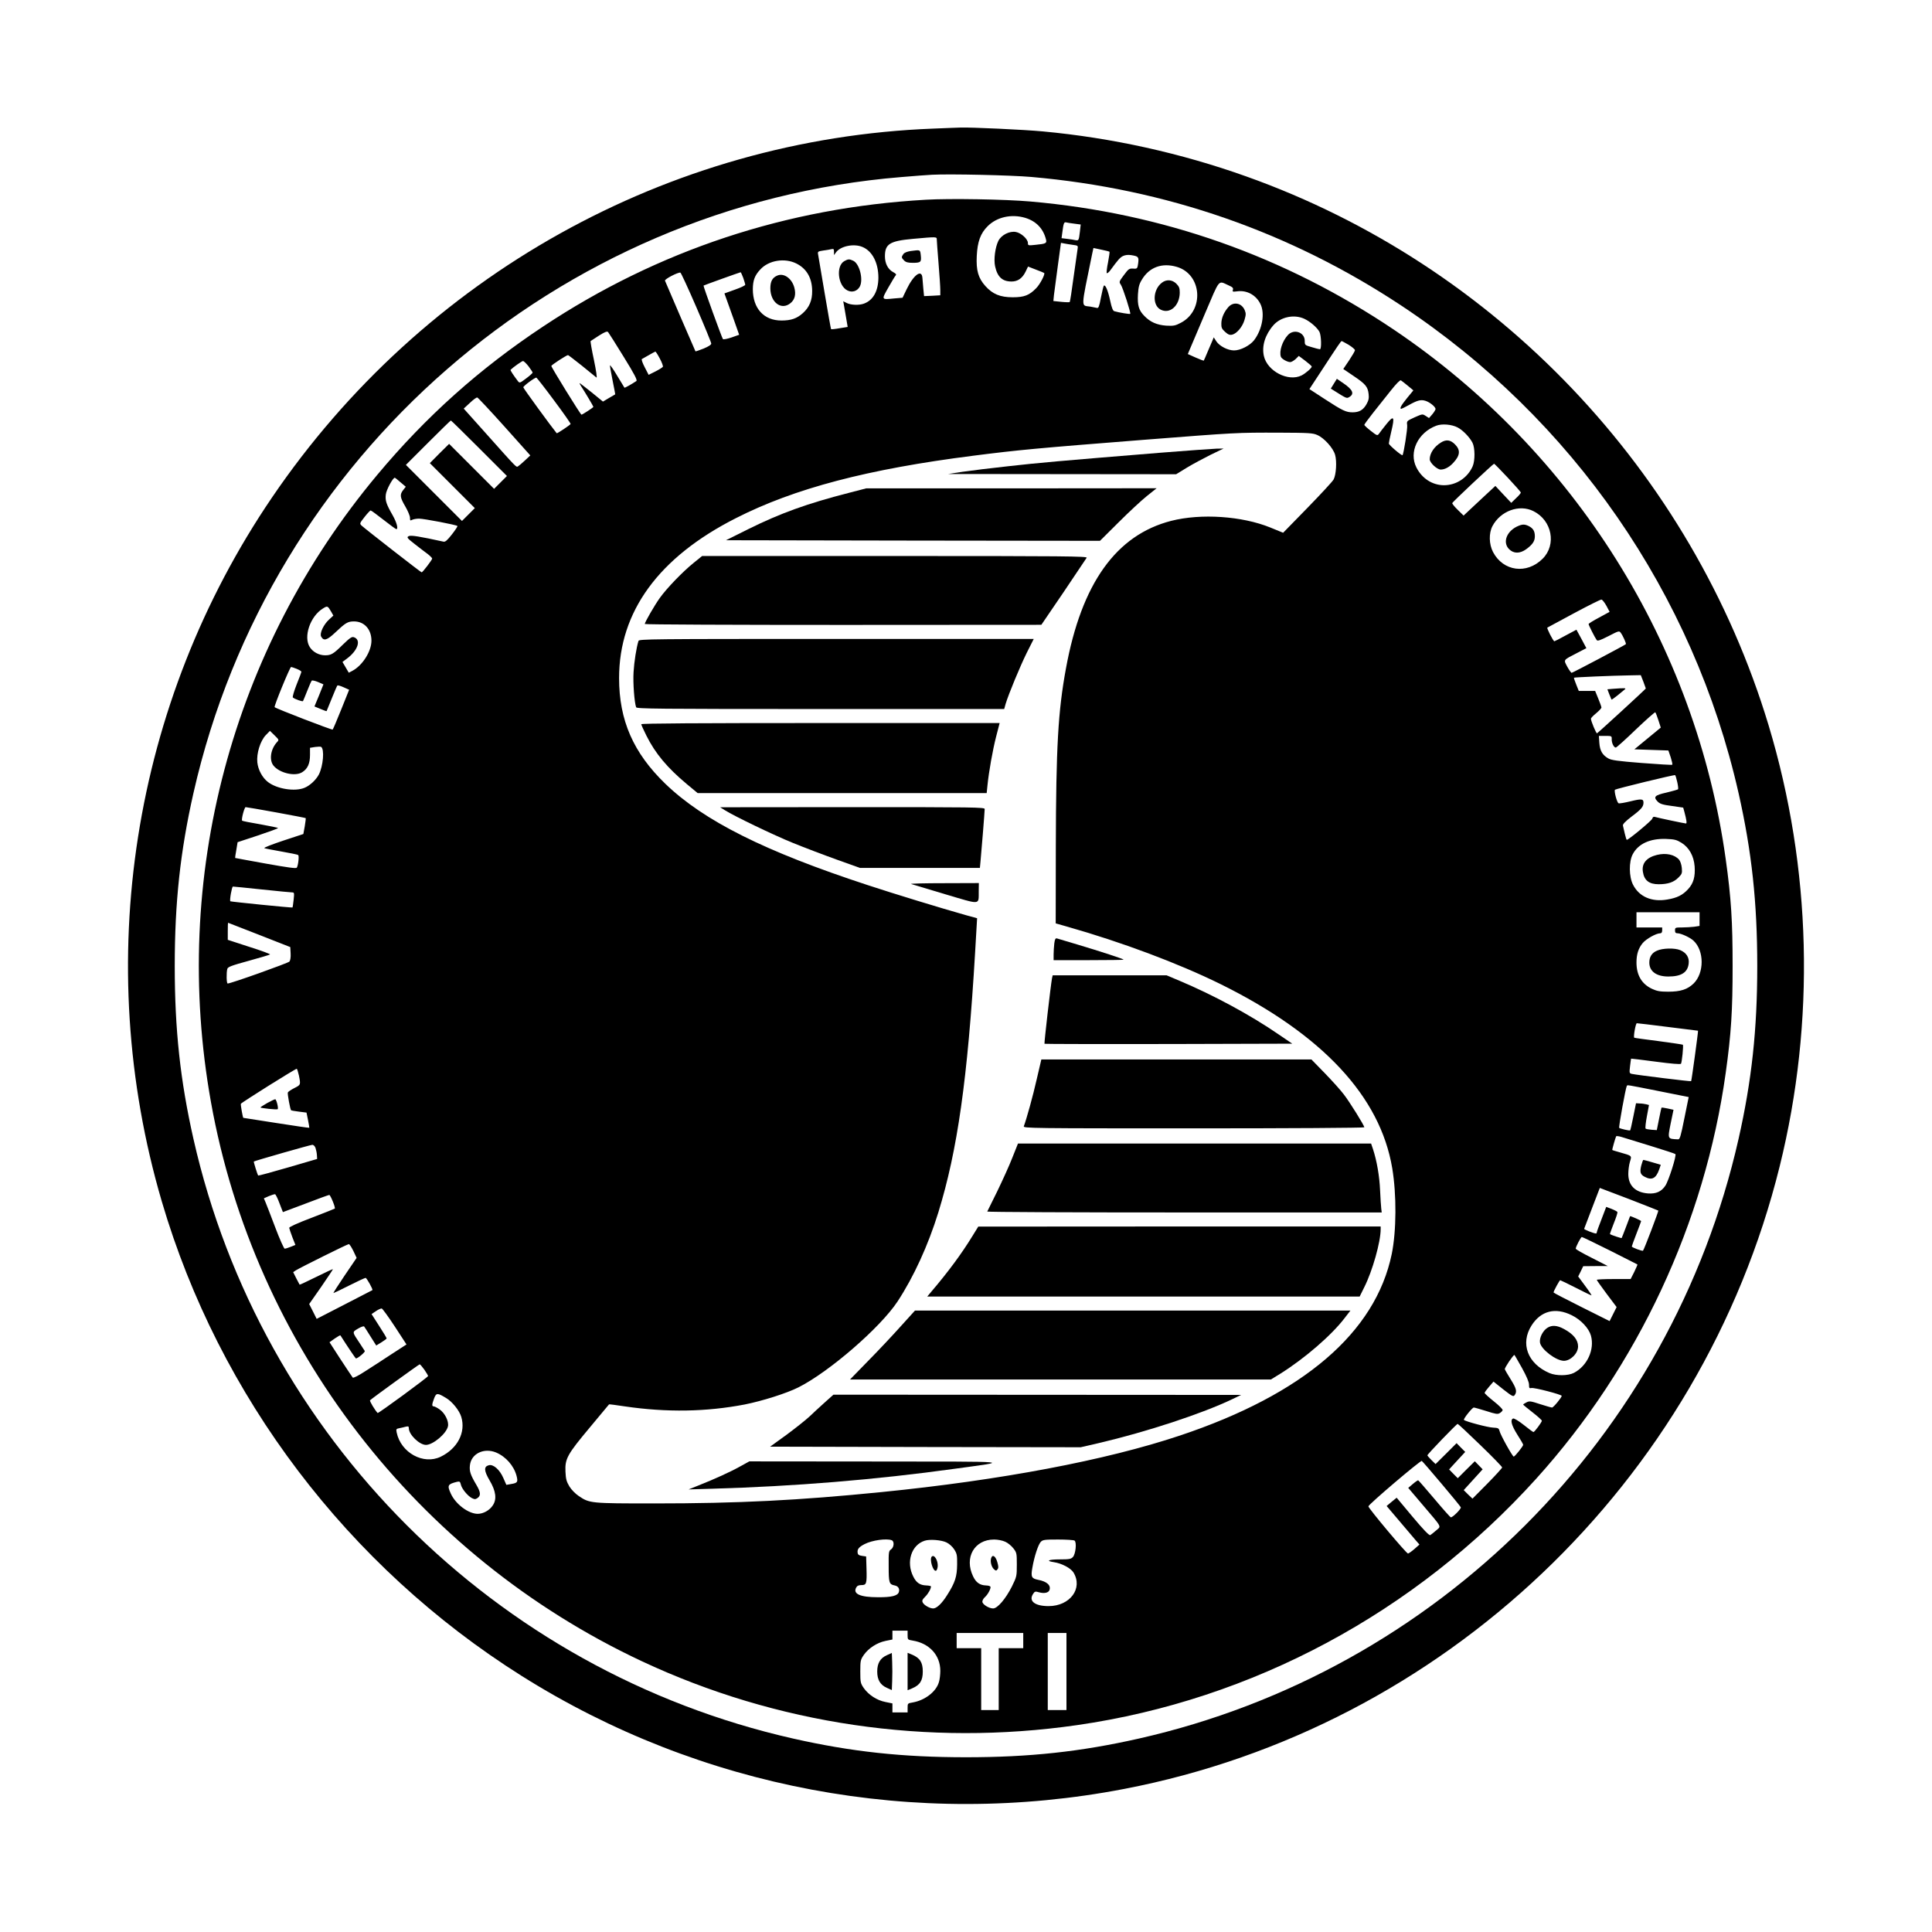 <?xml version="1.0" standalone="no"?>
<!DOCTYPE svg PUBLIC "-//W3C//DTD SVG 20010904//EN"
 "http://www.w3.org/TR/2001/REC-SVG-20010904/DTD/svg10.dtd">
<svg version="1.0" xmlns="http://www.w3.org/2000/svg"
 width="1654pt" height="1654pt" viewBox="0 0 1654 1654"
 preserveAspectRatio="xMidYMid meet">

<g transform="translate(0,1654) scale(0.1,-0.1)"
fill="#000000" stroke="none">
<path d="M7990 15439 c-2268 -86 -4371 -1259 -5662 -3159 -1198 -1762 -1544
-3977 -943 -6025 491 -1671 1594 -3126 3080 -4062 1532 -965 3377 -1311 5160
-968 2732 525 4941 2624 5611 5330 307 1239 273 2556 -95 3776 -657 2176
-2331 3936 -4470 4698 -560 200 -1151 331 -1743 386 -157 15 -616 36 -703 33
-22 -1 -128 -4 -235 -9z m840 -414 c1152 -101 2215 -471 3168 -1102 1466 -971
2500 -2466 2886 -4173 113 -500 160 -936 160 -1480 0 -544 -47 -980 -160
-1480 -577 -2552 -2582 -4557 -5134 -5134 -500 -113 -936 -160 -1480 -160
-544 0 -980 47 -1480 160 -2552 577 -4557 2582 -5134 5134 -113 500 -160 936
-160 1480 0 544 47 980 160 1480 653 2887 3118 5033 6059 5274 105 9 224 18
265 20 155 8 681 -4 850 -19z"/>
<path d="M7925 14830 c-1188 -67 -2293 -433 -3275 -1085 -545 -361 -1002 -770
-1420 -1270 -1248 -1493 -1768 -3451 -1424 -5370 373 -2084 1757 -3881 3687
-4786 1156 -542 2449 -732 3727 -548 1503 216 2895 963 3931 2109 871 964
1444 2191 1623 3475 47 336 59 533 59 915 0 382 -12 579 -59 915 -255 1833
-1295 3491 -2840 4532 -936 630 -1985 1000 -3114 1098 -214 19 -691 27 -895
15z m852 -155 c93 -28 155 -92 178 -186 8 -32 -1 -36 -90 -45 -63 -7 -65 -6
-65 16 0 33 -58 86 -103 94 -54 10 -124 -25 -150 -76 -27 -55 -41 -158 -28
-218 20 -91 62 -130 141 -130 53 0 92 27 120 84 l21 44 67 -26 c37 -14 69 -27
71 -29 11 -8 -35 -97 -68 -130 -59 -61 -102 -78 -201 -78 -108 0 -172 27 -234
96 -61 68 -80 133 -74 257 6 123 32 195 94 256 78 78 203 106 321 71z m421
-50 l54 -7 -7 -62 c-9 -74 -10 -77 -38 -72 -12 3 -44 8 -70 11 l-49 6 7 52
c10 76 14 88 33 83 9 -2 41 -8 70 -11z m-1178 -137 c0 -13 7 -104 15 -203 8
-99 15 -201 15 -227 l0 -46 -69 -4 -70 -3 -6 60 c-3 33 -6 76 -8 95 -5 79 -75
29 -136 -98 l-34 -71 -72 -6 c-111 -11 -110 -13 -50 93 29 51 57 98 63 104 8
8 2 16 -21 28 -45 24 -71 74 -71 136 0 105 41 131 238 149 209 19 206 19 206
-7z m1163 -44 c47 -6 47 -7 42 -38 -3 -17 -18 -124 -34 -239 -15 -114 -30
-210 -33 -213 -3 -2 -36 -2 -73 2 l-67 7 5 51 c4 28 18 140 33 249 l27 198 26
-5 c14 -3 47 -8 74 -12z m-1800 -18 c85 -35 137 -136 137 -264 -1 -113 -44
-192 -123 -221 -41 -16 -113 -13 -148 5 l-30 15 6 -33 c3 -18 12 -68 19 -110
l13 -77 -69 -11 c-38 -7 -71 -10 -73 -8 -2 2 -27 141 -55 308 -28 168 -53 317
-56 331 -5 25 -2 27 43 34 26 3 58 9 71 12 19 4 22 1 22 -23 l0 -28 16 22 c38
55 153 79 227 48z m2115 -41 c3 -2 -3 -43 -12 -91 -10 -47 -14 -89 -11 -92 4
-4 17 6 29 22 69 94 85 112 110 124 18 9 43 12 69 8 63 -10 68 -15 61 -70 -6
-43 -9 -47 -33 -46 -44 3 -47 2 -90 -56 -41 -55 -42 -57 -25 -82 18 -28 87
-242 80 -249 -4 -4 -97 11 -137 23 -11 3 -22 30 -34 87 -19 89 -42 144 -55
131 -4 -5 -15 -51 -25 -102 -14 -76 -21 -92 -34 -88 -9 2 -34 7 -56 11 -82 13
-84 -34 15 451 l11 51 66 -14 c37 -7 69 -16 71 -18z m-2680 -101 c88 -44 134
-124 135 -234 1 -81 -24 -141 -80 -191 -51 -46 -101 -63 -183 -63 -151 0 -245
104 -245 269 1 75 16 117 64 168 72 79 209 101 309 51z m3258 -29 c214 -64
236 -372 34 -478 -49 -26 -63 -28 -125 -25 -81 6 -137 30 -189 84 -47 48 -59
90 -54 184 4 61 10 87 32 123 64 110 174 150 302 112z m-4114 -346 c70 -162
127 -301 127 -310 1 -10 -22 -25 -65 -43 -37 -15 -68 -25 -70 -24 -2 3 -239
551 -261 605 -5 13 112 74 132 69 5 -1 67 -135 137 -297z m401 252 c9 -27 17
-53 17 -59 0 -6 -40 -25 -89 -42 l-89 -32 15 -42 c8 -22 36 -102 63 -176 l48
-136 -65 -23 c-36 -12 -69 -19 -74 -14 -8 8 -170 455 -166 458 3 3 312 114
317 114 3 1 13 -21 23 -48z m4153 -63 c36 -16 44 -23 39 -39 -6 -17 -2 -18 38
-13 81 11 159 -31 197 -107 41 -80 17 -219 -54 -312 -35 -45 -116 -87 -171
-87 -53 0 -124 36 -152 78 l-22 34 -14 -34 c-8 -18 -27 -62 -42 -98 -15 -36
-28 -66 -30 -68 -1 -1 -32 11 -69 27 l-67 30 16 38 c9 21 68 161 132 311 129
302 110 280 199 240z m650 -287 c50 -23 110 -75 130 -112 16 -32 19 -149 4
-149 -6 0 -38 8 -70 18 -59 17 -60 17 -60 54 0 73 -91 105 -143 51 -49 -52
-78 -142 -61 -188 7 -18 55 -45 80 -45 10 0 30 12 46 26 l27 27 56 -42 c30
-23 55 -45 55 -49 0 -13 -52 -58 -87 -76 -114 -57 -294 36 -323 167 -19 85 11
182 82 263 63 71 176 95 264 55z m-5827 -325 c94 -152 119 -201 109 -208 -40
-27 -99 -60 -102 -57 -1 2 -29 48 -62 102 -32 54 -60 94 -62 89 -1 -4 9 -62
22 -127 13 -66 24 -120 23 -121 -1 0 -25 -14 -53 -31 l-52 -31 -97 79 c-54 43
-100 79 -103 79 -2 0 3 -11 12 -25 33 -50 106 -173 106 -178 0 -6 -94 -67
-102 -67 -8 0 -258 405 -258 417 0 8 130 93 143 93 3 0 56 -41 119 -91 62 -51
118 -96 124 -101 7 -5 -2 57 -21 149 -19 87 -31 160 -29 163 3 2 35 23 72 47
51 32 70 39 78 30 6 -7 66 -102 133 -211z m6207 102 c29 -18 54 -39 54 -46 0
-7 -23 -46 -50 -87 l-50 -74 90 -61 c101 -68 120 -91 127 -154 4 -34 0 -54
-18 -86 -28 -50 -63 -70 -119 -70 -56 0 -86 14 -238 113 l-132 86 107 163
c135 207 163 248 169 248 4 0 30 -15 60 -32z m-5897 -118 c18 -33 29 -65 26
-70 -4 -6 -32 -24 -64 -40 l-58 -29 -34 66 c-19 36 -29 67 -24 69 6 3 33 18
60 34 28 16 53 30 56 30 3 0 21 -27 38 -60z m-1124 -66 c19 -26 35 -50 35 -54
0 -4 -25 -27 -56 -50 -53 -40 -56 -41 -70 -23 -39 51 -67 94 -63 97 22 22 97
75 106 75 7 1 28 -20 48 -45z m219 -293 c80 -107 143 -197 141 -201 -6 -10
-115 -83 -119 -79 -46 56 -286 385 -286 393 0 12 101 86 112 83 4 -1 73 -89
152 -196z m7308 127 l48 -40 -55 -67 c-51 -63 -66 -91 -48 -91 3 0 31 14 62
31 73 41 104 50 143 38 38 -11 88 -52 88 -71 -1 -7 -13 -27 -28 -45 l-28 -32
-28 18 c-28 18 -28 18 -96 -12 -67 -31 -68 -31 -63 -67 4 -30 -30 -246 -40
-257 -7 -6 -117 87 -117 100 0 7 9 53 21 103 31 129 22 143 -42 63 -28 -35
-57 -72 -64 -83 -13 -17 -17 -16 -69 25 -31 24 -56 47 -56 52 0 4 33 49 73
100 40 51 108 136 151 190 48 61 82 95 89 91 7 -4 33 -25 59 -46z m-7733 -350
l221 -247 -46 -43 c-25 -24 -52 -46 -60 -51 -15 -8 -5 -19 -277 286 l-187 209
53 49 c28 27 57 48 63 46 6 -1 111 -113 233 -249z m-216 -186 l237 -237 -55
-55 -55 -55 -193 193 -192 192 -83 -82 -82 -83 192 -192 193 -193 -55 -55 -55
-55 -240 240 -240 240 190 190 c104 104 192 190 195 190 3 0 112 -107 243
-238z m8375 179 c45 -23 103 -83 128 -131 22 -44 23 -151 2 -201 -43 -99 -141
-164 -248 -163 -99 1 -187 59 -234 152 -67 132 13 299 171 358 48 18 131 11
181 -15z m-1201 -65 c59 -25 137 -112 153 -170 16 -57 9 -170 -13 -211 -9 -17
-110 -126 -224 -243 l-208 -213 -110 45 c-241 98 -593 122 -848 57 -472 -121
-768 -536 -901 -1262 -68 -368 -85 -674 -87 -1524 l-1 -660 98 -28 c468 -133
949 -313 1311 -491 873 -431 1369 -962 1472 -1577 38 -228 36 -537 -4 -734
-139 -673 -757 -1202 -1814 -1555 -634 -212 -1534 -382 -2556 -484 -710 -71
-1225 -97 -1945 -97 -547 0 -553 1 -646 64 -27 18 -62 53 -79 81 -25 42 -31
62 -34 127 -5 111 15 147 209 379 89 107 163 196 164 197 1 2 62 -6 134 -17
361 -53 698 -47 1027 16 151 30 360 96 461 147 264 133 701 512 848 735 138
210 262 481 349 762 164 531 251 1143 315 2227 l17 292 -95 26 c-223 63 -612
182 -840 257 -885 290 -1405 551 -1734 868 -274 265 -396 543 -396 905 0 569
339 1034 1000 1369 501 255 1128 420 2035 535 384 49 544 64 1460 136 794 62
790 62 1160 61 248 -1 285 -3 322 -20z m1631 -365 c62 -66 112 -123 112 -128
0 -5 -18 -27 -41 -48 l-41 -40 -68 72 -68 73 -99 -92 c-54 -51 -115 -108 -136
-127 l-37 -35 -50 49 c-28 27 -49 53 -47 58 3 11 350 336 358 337 3 0 56 -54
117 -119z m-9479 -40 l45 -38 -22 -28 c-31 -39 -28 -63 18 -141 22 -38 40 -81
40 -97 0 -24 2 -26 19 -17 11 5 37 10 58 10 41 0 319 -53 329 -63 3 -3 -18
-35 -47 -72 -41 -52 -57 -66 -73 -62 -201 44 -278 57 -297 47 -19 -10 -15 -16
53 -69 40 -31 90 -70 111 -85 20 -16 37 -33 37 -38 0 -11 -82 -118 -90 -118
-7 0 -489 376 -514 400 -18 18 -18 19 25 74 24 31 48 56 52 56 5 0 54 -36 110
-80 56 -44 105 -80 110 -80 19 0 3 58 -31 118 -55 96 -65 126 -59 178 4 40 61
145 77 144 3 0 25 -18 49 -39z m9699 -247 c159 -79 199 -287 79 -407 -136
-136 -338 -109 -425 57 -35 67 -37 161 -5 222 69 130 230 189 351 128z m625
-811 l27 -51 -90 -49 c-49 -26 -90 -51 -90 -56 0 -8 52 -112 69 -136 7 -11 26
-5 101 33 87 45 92 47 105 29 19 -25 49 -92 44 -98 -11 -10 -455 -245 -464
-245 -5 0 -22 24 -38 53 -32 61 -37 54 85 117 l79 41 -42 79 -43 79 -92 -49
c-50 -28 -94 -50 -97 -50 -10 0 -68 115 -60 117 4 2 107 57 228 123 121 65
227 118 235 117 8 -1 27 -25 43 -54z m-10920 -46 l21 -37 -37 -34 c-47 -43
-82 -118 -68 -145 22 -41 50 -33 120 33 90 85 108 96 162 96 88 0 149 -68 149
-165 0 -92 -78 -214 -165 -259 l-29 -15 -27 46 -27 46 36 27 c97 71 127 164
61 185 -17 6 -35 -7 -93 -63 -82 -81 -101 -92 -153 -92 -51 0 -103 27 -130 69
-58 87 2 265 112 332 38 24 41 22 68 -24z m-293 -493 c22 -9 40 -20 40 -25 0
-5 -18 -54 -41 -110 -22 -56 -36 -105 -32 -110 15 -14 83 -38 87 -31 2 4 19
43 36 87 17 44 35 84 39 88 4 4 28 -1 54 -12 l46 -20 -38 -95 -39 -94 51 -21
c27 -12 51 -20 53 -19 1 2 21 50 44 108 23 58 45 108 48 111 4 4 28 -3 54 -15
l47 -21 -67 -167 c-37 -92 -70 -170 -74 -174 -6 -5 -484 179 -497 192 -7 7
131 344 141 344 4 0 26 -7 48 -16z m11529 -110 c11 -31 21 -57 21 -58 0 -5
-410 -381 -418 -384 -7 -2 -52 105 -52 125 0 6 20 27 45 47 25 21 45 42 45 49
0 6 -12 40 -27 76 l-27 66 -70 0 -70 0 -22 55 c-12 30 -21 56 -19 58 4 4 333
18 471 20 l101 2 22 -56z m129 -331 l20 -62 -113 -93 -113 -93 146 -5 145 -5
20 -58 c10 -32 17 -61 13 -64 -3 -3 -120 4 -261 15 -204 16 -261 24 -286 39
-51 29 -72 66 -77 133 l-4 60 55 0 c54 0 56 -1 55 -28 -1 -33 18 -72 35 -72 7
1 84 70 172 155 88 84 163 150 166 147 4 -4 16 -35 27 -69z m-11827 -187 c-54
-59 -68 -152 -30 -200 51 -64 185 -96 246 -57 47 29 67 75 67 148 l0 61 43 7
c24 3 47 4 52 1 30 -19 18 -163 -19 -236 -24 -46 -76 -95 -122 -114 -82 -35
-236 -11 -314 49 -48 37 -84 104 -91 168 -8 77 25 183 72 233 l36 37 39 -38
c39 -38 40 -39 21 -59z m11988 -341 c7 -31 10 -59 7 -62 -3 -3 -47 -16 -98
-28 -103 -23 -116 -37 -76 -78 19 -19 43 -27 121 -37 l97 -14 10 -36 c18 -67
23 -100 14 -100 -16 1 -238 48 -261 55 -16 5 -23 2 -28 -14 -5 -17 -203 -181
-218 -181 -3 0 -10 24 -17 53 -6 28 -14 60 -16 69 -3 11 19 35 75 78 83 62
101 84 101 119 0 32 -17 34 -111 11 -49 -12 -95 -20 -102 -17 -14 5 -41 106
-31 116 8 8 507 130 515 125 3 -2 11 -28 18 -59z m-11995 -260 c137 -25 251
-47 253 -49 2 -2 -2 -33 -8 -70 l-12 -66 -173 -57 c-96 -32 -168 -60 -161 -64
6 -3 73 -16 147 -29 74 -13 139 -26 143 -30 9 -8 0 -89 -12 -108 -5 -9 -77 1
-267 35 -142 26 -260 47 -261 48 -1 0 3 31 10 68 l11 67 173 57 c95 32 173 60
173 64 0 3 -68 17 -151 32 -84 14 -154 28 -156 31 -9 9 19 116 30 116 7 0 124
-20 261 -45z m12031 -260 c66 -41 106 -113 113 -203 6 -87 -10 -144 -55 -193
-47 -52 -95 -76 -180 -90 -132 -23 -240 24 -292 126 -36 69 -37 198 -3 262 47
89 147 135 283 131 75 -3 91 -7 134 -33z m-12151 -400 c131 -14 247 -25 258
-25 17 0 18 -5 12 -62 -4 -35 -8 -65 -10 -67 -3 -4 -527 49 -532 53 -8 8 13
126 22 126 7 0 119 -11 250 -25z m12306 -254 l0 -58 -46 -7 c-26 -3 -73 -6
-105 -6 -56 0 -59 -1 -59 -25 0 -19 5 -25 23 -25 30 -1 106 -36 135 -63 93
-86 93 -277 1 -367 -53 -51 -112 -70 -218 -70 -69 0 -96 5 -137 24 -89 41
-134 118 -134 226 0 70 16 121 53 166 30 36 115 84 150 84 11 0 17 8 17 25 l0
25 -110 0 -110 0 0 65 0 65 270 0 270 0 0 -59z m-12330 -135 l265 -104 3 -53
c2 -33 -2 -60 -10 -71 -11 -13 -501 -188 -529 -188 -10 0 -12 92 -3 125 4 17
36 29 182 69 97 27 180 51 184 55 4 3 -76 33 -178 65 l-184 60 0 73 c0 40 1
73 3 73 1 0 121 -47 267 -104z m12060 -788 c140 -17 256 -32 257 -32 3 -2 -55
-428 -59 -432 -4 -4 -458 52 -506 62 -23 5 -24 7 -17 67 4 34 8 63 9 64 1 1
96 -11 211 -26 135 -18 212 -24 216 -18 8 12 23 157 16 163 -2 2 -96 16 -208
31 -112 14 -206 27 -208 29 -9 7 12 124 22 124 7 0 127 -14 267 -32z m-11721
-415 c16 -81 16 -80 -39 -108 -28 -14 -53 -31 -56 -38 -4 -12 20 -144 28 -152
2 -2 33 -8 68 -12 l64 -8 13 -64 c7 -35 12 -65 11 -66 -2 -2 -129 17 -283 41
-154 24 -281 44 -282 44 -4 0 -24 111 -21 120 3 10 466 300 478 300 4 0 12
-26 19 -57z m11642 -134 l256 -51 -37 -182 c-30 -151 -39 -181 -53 -180 -93 4
-91 1 -64 137 l24 116 -50 11 c-27 6 -51 9 -52 8 -2 -2 -12 -46 -22 -98 l-19
-95 -45 3 c-24 2 -47 6 -51 10 -4 4 1 52 11 105 l18 97 -23 6 c-13 3 -38 7
-55 7 l-33 2 -23 -114 c-12 -63 -25 -116 -27 -118 -5 -5 -86 14 -94 21 -6 6
55 341 65 359 6 10 -8 12 274 -44z m-71 -469 c113 -35 209 -66 213 -70 12 -10
-58 -230 -86 -271 -34 -51 -80 -71 -149 -66 -109 9 -168 68 -168 167 0 31 6
78 14 104 16 54 21 50 -91 82 -32 9 -59 17 -60 19 -3 2 27 106 33 117 3 4 24
1 47 -6 23 -7 134 -41 247 -76z m-11429 -17 c5 -15 11 -42 12 -61 l2 -34 -250
-73 c-137 -40 -252 -71 -255 -69 -5 6 -40 117 -37 120 6 6 485 143 500 143 10
1 22 -10 28 -26z m11245 -438 c136 -53 249 -97 251 -99 4 -3 -122 -335 -131
-343 -6 -6 -96 27 -96 36 0 4 18 53 40 110 22 56 40 105 40 107 0 5 -92 46
-95 42 -1 -2 -16 -43 -35 -93 -19 -49 -35 -92 -37 -94 -2 -3 -91 26 -100 34
-2 0 13 41 32 90 20 49 34 93 32 98 -1 5 -24 17 -49 27 l-47 18 -40 -105 c-23
-58 -41 -109 -41 -114 0 -5 -3 -9 -7 -9 -17 0 -103 34 -101 40 2 4 32 84 68
178 36 94 66 172 66 172 1 0 113 -43 250 -95z m-11553 -37 l29 -75 194 73
c106 41 198 74 203 74 10 0 55 -110 47 -117 -2 -2 -91 -37 -197 -78 -122 -46
-194 -79 -193 -87 1 -7 13 -43 27 -80 l26 -66 -40 -16 c-22 -9 -45 -16 -52
-16 -6 0 -43 82 -81 183 -38 100 -75 197 -83 215 l-14 33 43 19 c24 10 47 17
53 16 5 -1 23 -37 38 -78z m11390 -404 c127 -64 233 -118 235 -119 2 -2 -11
-30 -27 -64 l-31 -61 -145 0 c-80 0 -145 -3 -145 -7 0 -3 38 -57 85 -120 l85
-113 -30 -60 -30 -60 -240 120 c-132 66 -240 122 -240 125 0 11 51 105 57 105
3 0 63 -29 134 -65 70 -36 130 -65 134 -65 3 0 -21 37 -54 81 l-60 81 22 44
21 44 105 1 106 0 -137 70 c-76 38 -138 73 -138 79 0 16 44 100 52 100 5 0
113 -52 241 -116z m-10758 -3 l28 -60 -102 -150 c-56 -83 -100 -151 -96 -151
3 0 64 29 135 65 71 36 134 65 140 65 9 0 65 -99 58 -105 -2 -1 -110 -57 -240
-124 l-237 -122 -32 64 -32 63 102 146 c55 80 101 149 101 152 0 3 -63 -26
-141 -65 -78 -38 -142 -69 -144 -67 -1 2 -14 27 -29 55 l-26 52 22 15 c38 24
442 225 454 225 6 1 23 -26 39 -58z m356 -649 l99 -152 -128 -83 c-70 -46
-171 -112 -225 -146 -56 -37 -102 -60 -107 -55 -4 5 -51 75 -104 156 l-95 147
45 32 c25 17 46 29 48 27 65 -102 130 -198 133 -198 16 0 81 55 76 64 -4 6
-23 36 -43 66 -67 100 -66 95 -14 126 27 16 49 23 52 17 4 -5 29 -44 55 -86
l48 -76 44 27 c24 15 45 30 45 34 0 4 -29 53 -65 108 l-64 100 37 25 c20 14
43 24 50 23 7 -2 58 -72 113 -156z m10075 98 c78 -38 146 -111 164 -174 33
-119 -31 -259 -145 -319 -50 -26 -151 -27 -210 -2 -187 80 -252 253 -153 408
80 125 203 157 344 87z m-427 -450 c41 -74 61 -122 61 -144 0 -30 3 -33 21
-29 22 6 259 -56 259 -67 0 -14 -71 -100 -83 -100 -7 0 -52 13 -102 29 -82 27
-92 28 -117 15 -16 -8 -28 -16 -28 -19 0 -2 36 -32 80 -66 44 -34 80 -67 80
-72 0 -12 -62 -96 -72 -97 -4 0 -41 27 -83 61 -44 35 -83 58 -91 55 -27 -10
-14 -59 36 -138 28 -43 50 -82 50 -87 0 -12 -71 -101 -81 -101 -10 0 -115 187
-122 221 -6 22 -12 25 -54 27 -43 1 -236 52 -250 66 -8 7 70 105 84 106 7 0
55 -14 107 -30 80 -26 98 -29 115 -18 12 7 23 18 25 25 3 7 -30 40 -74 75 -44
35 -80 68 -80 73 0 6 18 30 38 53 l38 44 84 -67 c77 -60 86 -64 97 -49 22 30
15 57 -33 134 -26 41 -49 81 -51 88 -4 10 71 122 82 122 2 0 30 -50 64 -110z
m-9396 -16 c17 -25 32 -50 32 -54 0 -10 -426 -322 -432 -317 -23 24 -71 103
-65 109 18 18 418 307 425 308 4 0 22 -21 40 -46z m187 -243 c52 -31 113 -107
129 -161 40 -133 -32 -271 -176 -341 -148 -72 -341 34 -377 207 -6 29 -4 32
22 37 16 3 41 9 56 13 21 5 26 3 26 -13 0 -55 91 -143 147 -143 61 1 174 96
188 159 9 43 -26 114 -73 146 -20 14 -42 25 -49 25 -17 0 -16 16 3 67 19 50
28 50 104 4z m8853 -402 c103 -99 187 -186 187 -192 0 -5 -57 -68 -127 -139
l-127 -128 -38 36 -37 37 81 89 81 89 -33 34 -34 35 -73 -72 -73 -73 -37 37
-37 38 29 32 c16 18 48 52 70 76 l39 42 -37 37 -37 38 -90 -90 -90 -89 -35 34
c-19 19 -35 37 -35 41 0 9 250 269 259 269 4 0 91 -81 194 -181z m-8426 -64
c83 -35 152 -113 175 -199 14 -54 9 -62 -47 -71 l-40 -7 -26 59 c-31 71 -85
119 -124 109 -44 -11 -42 -47 6 -129 55 -92 64 -163 27 -216 -28 -42 -81 -71
-128 -71 -80 0 -190 83 -231 174 -32 70 -26 80 53 100 23 5 27 2 33 -22 7 -36
58 -98 94 -117 25 -12 31 -12 50 1 29 21 26 50 -12 114 -49 83 -60 115 -54
166 11 99 120 152 224 109z m8093 -266 c89 -105 163 -196 166 -203 5 -13 -68
-86 -85 -86 -5 0 -68 71 -141 158 -73 86 -135 158 -139 159 -3 1 -24 -13 -45
-31 l-40 -34 125 -147 c170 -200 158 -178 114 -217 -21 -18 -43 -36 -50 -40
-9 -6 -58 45 -151 156 l-137 164 -43 -35 -43 -36 107 -126 c58 -69 121 -143
140 -165 l34 -39 -43 -38 c-24 -21 -49 -38 -55 -39 -14 0 -339 387 -339 404 0
16 447 396 457 389 4 -2 80 -89 168 -194z m-4706 -485 c24 -9 20 -60 -5 -78
-21 -14 -22 -23 -21 -146 0 -140 4 -154 51 -163 31 -6 45 -29 36 -57 -10 -32
-63 -45 -180 -44 -152 0 -215 29 -185 83 8 15 21 21 45 21 43 0 47 11 43 145
l-3 100 -35 5 c-27 4 -36 10 -38 28 -4 29 11 48 60 73 64 33 187 50 232 33z
m469 -19 c22 -10 51 -36 65 -58 24 -37 27 -49 26 -131 -1 -103 -17 -154 -85
-261 -45 -72 -90 -115 -120 -115 -29 0 -77 27 -89 50 -8 16 -5 25 21 51 27 27
49 67 49 88 0 3 -18 7 -41 8 -53 2 -84 23 -110 75 -64 125 -17 272 98 308 43
14 144 6 186 -15z m503 6 c23 -10 54 -36 70 -57 28 -36 29 -43 29 -139 0 -99
-1 -103 -42 -187 -53 -105 -123 -188 -161 -188 -36 0 -92 35 -92 58 0 11 9 27
21 38 24 21 49 66 49 86 0 9 -14 14 -40 15 -52 2 -84 25 -109 77 -78 161 10
316 179 316 32 0 72 -8 96 -19z m593 10 c20 -13 10 -115 -14 -141 -16 -17 -31
-20 -112 -20 -97 0 -124 -13 -50 -24 67 -10 144 -51 167 -88 83 -136 -29 -288
-213 -288 -117 0 -173 43 -133 104 14 22 19 24 52 14 44 -12 79 -4 88 18 16
41 -21 75 -96 89 -57 11 -64 25 -50 103 17 99 51 201 73 223 17 17 34 19 147
19 70 0 133 -4 141 -9z m-1429 -810 c0 -38 1 -39 43 -46 143 -23 237 -125 237
-259 0 -32 -5 -76 -12 -97 -24 -83 -121 -156 -225 -174 -42 -7 -43 -8 -43 -46
l0 -39 -65 0 -65 0 0 39 0 38 -59 12 c-73 14 -144 60 -186 119 -28 41 -30 49
-30 142 0 93 2 101 30 142 41 58 113 105 186 120 l59 12 0 38 0 38 65 0 65 0
0 -39z m990 -46 l0 -65 -105 0 -105 0 0 -265 0 -265 -75 0 -75 0 0 265 0 265
-105 0 -105 0 0 65 0 65 285 0 285 0 0 -65z m370 -265 l0 -330 -80 0 -80 0 0
330 0 330 80 0 80 0 0 -330z"/>
<path d="M7796 14391 c-30 -5 -54 -14 -62 -26 -18 -25 -18 -31 6 -55 15 -15
33 -20 73 -20 70 0 76 6 70 63 -6 51 -2 49 -87 38z"/>
<path d="M7229 14305 c-75 -41 -56 -213 27 -252 40 -20 84 -5 105 34 32 60 -3
197 -57 221 -32 15 -43 15 -75 -3z"/>
<path d="M6655 14181 c-43 -18 -60 -50 -60 -110 1 -122 96 -191 174 -125 36
30 47 75 31 133 -21 77 -89 126 -145 102z"/>
<path d="M9946 14119 c-76 -59 -82 -191 -11 -229 79 -42 163 31 165 143 0 41
-5 53 -29 78 -36 36 -86 39 -125 8z"/>
<path d="M10518 13913 c-38 -42 -61 -93 -62 -141 -1 -37 4 -48 33 -74 26 -23
39 -28 60 -23 39 9 88 67 105 125 13 45 14 56 2 85 -26 61 -94 75 -138 28z"/>
<path d="M11419 13255 l-26 -42 21 -13 c111 -70 114 -72 134 -61 50 27 35 64
-46 119 l-57 39 -26 -42z"/>
<path d="M12335 12751 c-57 -35 -95 -92 -95 -143 0 -30 63 -88 94 -88 35 0 74
21 107 57 60 64 64 110 15 159 -39 39 -75 44 -121 15z"/>
<path d="M9945 12665 c-898 -73 -1050 -87 -1310 -116 -148 -16 -326 -38 -395
-48 l-125 -19 977 -1 977 -1 93 57 c51 31 143 80 203 110 l110 53 -60 -1 c-33
-1 -244 -16 -470 -34z"/>
<path d="M7265 12320 c-355 -91 -584 -174 -855 -308 l-195 -97 1601 -3 1601
-2 159 158 c87 87 197 189 242 225 l84 67 -1244 -1 -1243 0 -150 -39z"/>
<path d="M5938 11721 c-93 -75 -230 -217 -290 -301 -45 -63 -128 -207 -128
-222 0 -5 764 -8 1698 -8 l1697 1 190 279 c104 154 193 287 198 295 7 13 -180
15 -1642 15 l-1650 0 -73 -59z"/>
<path d="M5466 11053 c-18 -58 -37 -180 -42 -267 -6 -91 7 -261 22 -301 6 -13
171 -15 1578 -15 l1573 0 12 43 c25 84 125 325 182 440 l59 117 -1689 0
c-1600 0 -1690 -1 -1695 -17z"/>
<path d="M5490 10340 c0 -6 20 -50 44 -98 77 -154 178 -274 345 -414 l94 -78
1237 0 1237 0 7 68 c11 111 44 300 75 420 l29 112 -1534 0 c-1036 0 -1534 -3
-1534 -10z"/>
<path d="M6205 9604 c83 -52 417 -213 585 -281 96 -39 264 -103 373 -142 l198
-71 514 0 514 0 5 53 c7 69 36 430 36 451 0 15 -93 16 -1132 16 l-1133 -1 40
-25z"/>
<path d="M7800 8972 c8 -3 139 -42 290 -87 315 -93 287 -96 289 28 l1 67 -297
-1 c-164 0 -291 -3 -283 -7z"/>
<path d="M9026 8464 c-3 -26 -6 -69 -6 -95 l0 -49 300 0 c165 0 300 2 300 4 0
6 -199 71 -400 131 -85 25 -162 48 -171 51 -13 3 -18 -5 -23 -42z"/>
<path d="M9006 8163 c-11 -61 -68 -554 -64 -559 3 -2 481 -3 1063 -2 l1058 3
-122 83 c-239 164 -554 334 -844 456 l-109 46 -488 0 -488 0 -6 -27z"/>
<path d="M8876 7303 c-32 -143 -88 -344 -111 -405 -7 -17 67 -18 1454 -18 806
0 1461 4 1461 9 0 15 -124 215 -175 281 -27 36 -101 118 -164 183 l-114 117
-1156 0 -1156 0 -39 -167z"/>
<path d="M8666 6627 c-26 -67 -85 -196 -129 -287 -45 -91 -83 -168 -85 -172
-2 -5 757 -8 1687 -8 l1690 0 -4 33 c-2 17 -7 88 -10 157 -5 120 -28 253 -61
353 l-16 47 -1511 0 -1512 0 -49 -123z"/>
<path d="M8325 5958 c-91 -149 -207 -306 -351 -475 l-36 -43 1851 0 1851 0 40
81 c70 139 140 387 140 496 l0 23 -1722 0 -1723 -1 -50 -81z"/>
<path d="M7709 5183 c-68 -76 -193 -209 -278 -295 l-154 -158 1802 0 1801 0
83 51 c207 130 438 329 550 477 l48 62 -1864 0 -1864 0 -124 -137z"/>
<path d="M7059 4532 c-41 -37 -100 -91 -130 -120 -30 -28 -118 -98 -195 -155
l-141 -102 1329 -3 1330 -2 152 35 c415 97 891 254 1151 379 l70 34 -1745 1
-1745 1 -76 -68z"/>
<path d="M6335 3985 c-86 -48 -219 -108 -355 -162 l-85 -34 205 6 c698 20
1399 77 2075 171 482 66 532 61 -675 62 l-1085 1 -80 -44z"/>
<path d="M13002 12039 c-101 -40 -142 -140 -83 -200 40 -40 93 -40 148 0 53
39 73 68 73 109 0 44 -14 68 -50 87 -33 17 -54 18 -88 4z"/>
<path d="M13808 10643 l-47 -4 16 -42 c9 -23 18 -44 19 -46 2 -2 25 14 51 35
26 21 54 44 62 51 17 13 4 14 -101 6z"/>
<path d="M14185 9221 c-89 -22 -132 -73 -120 -145 11 -73 53 -106 135 -106 79
0 129 17 168 56 32 32 34 38 30 84 -3 29 -13 59 -24 71 -38 43 -111 59 -189
40z"/>
<path d="M14185 8401 c-44 -19 -65 -53 -65 -102 0 -75 61 -119 163 -119 111 0
166 35 174 112 6 51 -20 92 -73 114 -48 20 -151 17 -199 -5z"/>
<path d="M2288 7097 c-32 -18 -58 -35 -58 -38 0 -6 142 -21 147 -15 9 8 -11
86 -21 85 -6 0 -37 -15 -68 -32z"/>
<path d="M14051 6562 c-14 -57 -8 -78 30 -97 60 -32 96 -14 123 62 l14 41 -71
21 c-40 12 -75 21 -78 21 -3 0 -11 -22 -18 -48z"/>
<path d="M13248 5173 c-40 -25 -71 -87 -64 -128 11 -58 137 -154 204 -155 58
0 122 64 122 123 0 57 -41 107 -124 151 -56 30 -100 33 -138 9z"/>
<path d="M7977 3214 c-22 -22 11 -130 36 -121 7 2 13 19 15 38 3 50 -30 104
-51 83z"/>
<path d="M8485 3200 c-9 -29 3 -75 24 -94 16 -14 20 -15 30 -2 10 12 10 25 -1
63 -15 52 -42 69 -53 33z"/>
<path d="M7593 2370 c-57 -25 -83 -69 -83 -140 0 -71 26 -115 83 -140 l42 -19
3 79 c2 44 2 116 0 160 l-3 79 -42 -19z"/>
<path d="M7770 2230 l0 -160 37 15 c69 29 93 67 93 145 0 78 -24 116 -93 145
l-37 15 0 -160z"/>
</g>
</svg>
